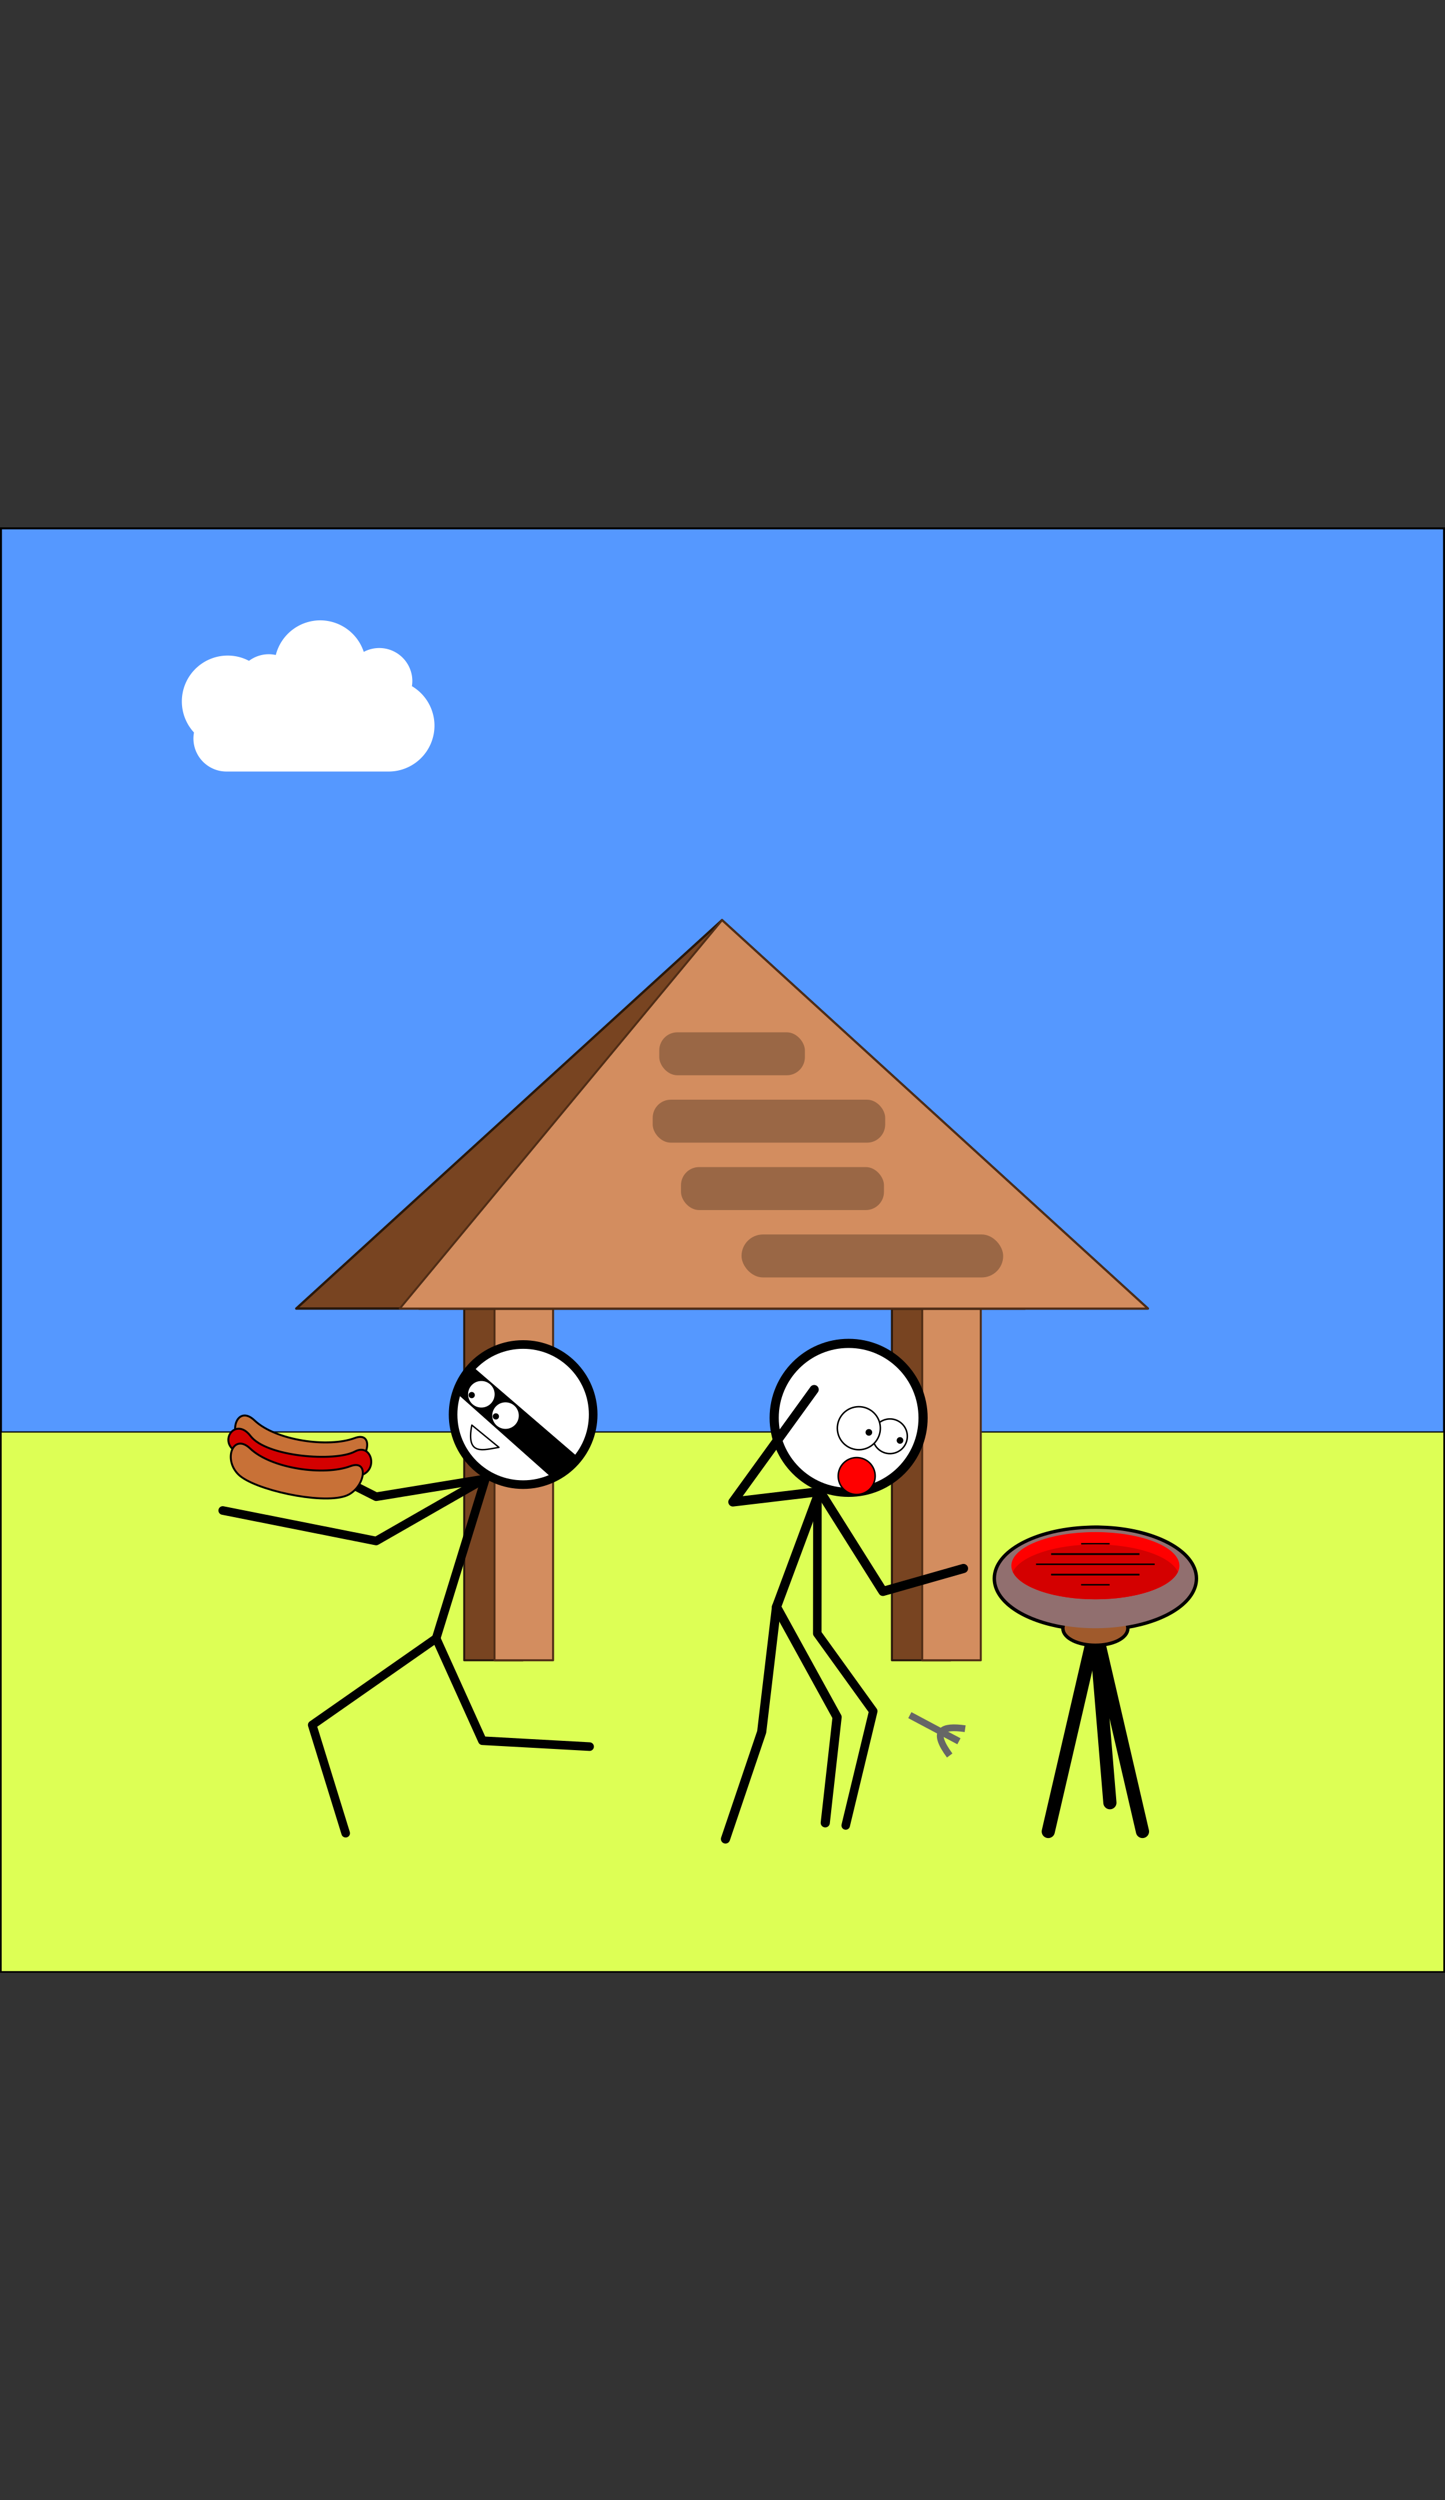 <?xml version="1.0" encoding="UTF-8" standalone="no"?>
<!-- Created with Inkscape (http://www.inkscape.org/) -->

<svg
   xmlns:dc="http://purl.org/dc/elements/1.1/"
   xmlns:cc="http://creativecommons.org/ns#"
   xmlns:rdf="http://www.w3.org/1999/02/22-rdf-syntax-ns#"
   xmlns:svg="http://www.w3.org/2000/svg"
   xmlns="http://www.w3.org/2000/svg"
   xmlns:sodipodi="http://sodipodi.sourceforge.net/DTD/sodipodi-0.dtd"
   xmlns:inkscape="http://www.inkscape.org/namespaces/inkscape"
   width="740"
   height="1280"
   version="1.1"
   viewBox="0 0 740 1280"
   xml:space="preserve"
   id="svg18"
   sodipodi:docname="level12win.svg"
   inkscape:version="0.92.5 (2060ec1f9f, 2020-04-08)"><rect x="0" y="0" width="740" height="1280" fill="#333333" stroke="none"/><defs
     id="defs22" /><sodipodi:namedview
     pagecolor="#ffffff"
     bordercolor="#666666"
     borderopacity="1"
     objecttolerance="10"
     gridtolerance="10"
     guidetolerance="10"
     inkscape:pageopacity="0"
     inkscape:pageshadow="2"
     inkscape:window-width="1920"
     inkscape:window-height="986"
     id="namedview20"
     showgrid="false"
     inkscape:zoom="0.5"
     inkscape:cx="233.11211"
     inkscape:cy="379.93501"
     inkscape:window-x="1909"
     inkscape:window-y="49"
     inkscape:window-maximized="1"
     inkscape:current-layer="svg18"
     inkscape:snap-bbox="true"
     inkscape:bbox-paths="true"
     inkscape:snap-bbox-edge-midpoints="true"
     inkscape:bbox-nodes="true"
     inkscape:snap-bbox-midpoints="true"
     inkscape:object-paths="true"
     inkscape:snap-intersection-paths="true"
     inkscape:snap-smooth-nodes="true"
     inkscape:snap-midpoints="true"
     inkscape:snap-object-midpoints="true"
     inkscape:snap-center="true"
     inkscape:snap-text-baseline="true"
     inkscape:snap-page="true"
     inkscape:snap-global="false" /><rect
     style="opacity:1;vector-effect:none;fill:#5598ff;fill-opacity:1;stroke:#000000;stroke-width:1;stroke-linecap:round;stroke-linejoin:miter;stroke-miterlimit:4;stroke-dasharray:none;stroke-dashoffset:0;stroke-opacity:1;paint-order:normal"
     id="rect821"
     width="739"
     height="739"
     x="0.5"
     y="270.5" /><rect
     y="733.102"
     x="0.547"
     height="276.351"
     width="738.907"
     id="rect848"
     style="opacity:1;vector-effect:none;fill:#ddff55;fill-opacity:1;stroke:#000000;stroke-width:0.611;stroke-linecap:round;stroke-linejoin:miter;stroke-miterlimit:4;stroke-dasharray:none;stroke-dashoffset:0;stroke-opacity:1;paint-order:normal" /><rect
     ry="0"
     y="670.029"
     x="237.728"
     height="179.971"
     width="30"
     id="rect854"
     style="opacity:1;vector-effect:none;fill:#784421;fill-opacity:1;stroke:#28170b;stroke-width:1.029;stroke-linecap:butt;stroke-linejoin:round;stroke-miterlimit:4;stroke-dasharray:none;stroke-dashoffset:0;stroke-opacity:1;paint-order:markers fill stroke" /><rect
     style="opacity:1;vector-effect:none;fill:#784421;fill-opacity:1;stroke:#28170b;stroke-width:1.029;stroke-linecap:butt;stroke-linejoin:round;stroke-miterlimit:4;stroke-dasharray:none;stroke-dashoffset:0;stroke-opacity:1;paint-order:markers fill stroke"
     id="rect856"
     width="30"
     height="179.971"
     x="456.757"
     y="670.029"
     ry="0" /><rect
     style="opacity:1;vector-effect:none;fill:#d38d5f;fill-opacity:1;stroke:#502d16;stroke-width:1.029;stroke-linecap:butt;stroke-linejoin:round;stroke-miterlimit:4;stroke-dasharray:none;stroke-dashoffset:0;stroke-opacity:1;paint-order:markers fill stroke"
     id="rect850"
     width="30"
     height="179.971"
     x="253.243"
     y="670.029"
     ry="0" /><rect
     ry="0"
     y="670.029"
     x="472.272"
     height="179.971"
     width="30"
     id="rect852"
     style="opacity:1;vector-effect:none;fill:#d38d5f;fill-opacity:1;stroke:#502d16;stroke-width:1.029;stroke-linecap:butt;stroke-linejoin:round;stroke-miterlimit:4;stroke-dasharray:none;stroke-dashoffset:0;stroke-opacity:1;paint-order:markers fill stroke;font-variant-east_asian:normal" /><path
     style="fill:#d38d5f;stroke:#502d16;stroke-width:1.029;stroke-linecap:butt;stroke-linejoin:round;stroke-opacity:1;font-variant-east_asian:normal;opacity:1;vector-effect:none;fill-opacity:1;stroke-miterlimit:4;stroke-dasharray:none;stroke-dashoffset:0;paint-order:markers fill stroke"
     d="M 214.627,670.029 H 524.899 L 369.763,471 Z"
     id="path864"
     inkscape:connector-curvature="0"
     sodipodi:nodetypes="cccc" /><path
     sodipodi:nodetypes="cccc"
     inkscape:connector-curvature="0"
     id="path888"
     d="M 151.722,669.934 H 587.803 L 369.763,471.095 Z"
     style="opacity:1;vector-effect:none;fill:#784421;fill-opacity:1;stroke:#28170b;stroke-width:1.219;stroke-linecap:butt;stroke-linejoin:round;stroke-miterlimit:4;stroke-dasharray:none;stroke-dashoffset:0;stroke-opacity:1;paint-order:markers fill stroke" /><path
     style="opacity:1;vector-effect:none;fill:#d38d5f;fill-opacity:1;stroke:#502d16;stroke-width:1.029;stroke-linecap:butt;stroke-linejoin:round;stroke-miterlimit:4;stroke-dasharray:none;stroke-dashoffset:0;stroke-opacity:1;paint-order:markers fill stroke;font-variant-east_asian:normal"
     d="M 204.722,669.934 H 587.803 L 369.763,471.095 Z"
     id="path908"
     inkscape:connector-curvature="0"
     sodipodi:nodetypes="cccc" /><path
     style="opacity:1;vector-effect:none;fill:#ffffff;fill-opacity:1;stroke:none;stroke-width:1.029;stroke-linecap:butt;stroke-linejoin:round;stroke-miterlimit:4;stroke-dasharray:none;stroke-dashoffset:0;stroke-opacity:1;paint-order:markers fill stroke"
     d="m 163.998,317.594 a 23.5,23.5 0 0 0 -22.754,17.744 16.947,16.947 0 0 0 -3.598,-0.396 16.947,16.947 0 0 0 -10.129,3.381 23.5,23.5 0 0 0 -10.896,-2.697 23.5,23.5 0 0 0 -23.5,23.5 23.5,23.5 0 0 0 6.221,15.891 16.947,16.947 0 0 0 -0.289,3.037 A 16.947,16.947 0 0 0 116,395 h 83 a 23.5,23.5 0 0 0 23.5,-23.5 23.5,23.5 0 0 0 -11.559,-20.209 16.947,16.947 0 0 0 0.221,-2.584 16.947,16.947 0 0 0 -16.947,-16.947 16.947,16.947 0 0 0 -7.928,1.982 23.5,23.5 0 0 0 -22.289,-16.148 z"
     id="rect924"
     inkscape:connector-curvature="0" /><rect
     style="opacity:1;vector-effect:none;fill:#000000;fill-opacity:0.272;stroke:none;stroke-width:1.029;stroke-linecap:butt;stroke-linejoin:round;stroke-miterlimit:4;stroke-dasharray:none;stroke-dashoffset:0;stroke-opacity:1;paint-order:markers fill stroke"
     id="rect939"
     width="134"
     height="22"
     x="379.743"
     y="632"
     ry="11"
     rx="11" /><rect
     ry="9.281"
     y="597.5"
     x="348.743"
     height="22"
     width="103.948"
     id="rect941"
     style="opacity:1;vector-effect:none;fill:#000000;fill-opacity:0.272;stroke:none;stroke-width:1.029;stroke-linecap:butt;stroke-linejoin:round;stroke-miterlimit:4;stroke-dasharray:none;stroke-dashoffset:0;stroke-opacity:1;paint-order:markers fill stroke"
     rx="9.281" /><rect
     style="opacity:1;vector-effect:none;fill:#000000;fill-opacity:0.272;stroke:none;stroke-width:1.029;stroke-linecap:butt;stroke-linejoin:round;stroke-miterlimit:4;stroke-dasharray:none;stroke-dashoffset:0;stroke-opacity:1;paint-order:markers fill stroke"
     id="rect943"
     width="119.073"
     height="22"
     x="334.247"
     y="563"
     ry="9.281"
     rx="9.281" /><rect
     style="opacity:1;vector-effect:none;fill:#000000;fill-opacity:0.272;stroke:none;stroke-width:1.029;stroke-linecap:butt;stroke-linejoin:round;stroke-miterlimit:4;stroke-dasharray:none;stroke-dashoffset:0;stroke-opacity:1;paint-order:markers fill stroke"
     id="rect945"
     width="74.573"
     height="22"
     x="337.618"
     y="528.5"
     ry="9.281"
     rx="9.281" /><g
     id="g1181"><g
       transform="matrix(-0.869,0,0,0.869,957.562,271.557)"
       id="g1402"
       style="display:inline"><path
         id="path1279"
         d="M 428.636,766.517 456.396,646.758 447.836,749.557"
         style="fill:none;stroke:#000000;stroke-width:7.76px;stroke-linecap:round;stroke-linejoin:round;stroke-miterlimit:4;stroke-dasharray:none;stroke-opacity:1"
         inkscape:connector-curvature="0" /><path
         id="path1281"
         d="m 456.396,646.758 27.76,119.759"
         style="fill:none;stroke:#000000;stroke-width:7.76px;stroke-linecap:round;stroke-linejoin:round;stroke-miterlimit:4;stroke-dasharray:none;stroke-opacity:1"
         inkscape:connector-curvature="0" /><path
         id="path1283"
         d="m 456.396,588.199 c -1.2,0 -2.32,0 -3.52,0.08 v 0 c -30.88,0.88 -55.04,13.68 -55.04,29.2 0,12.72 16.48,24 40.64,27.84 -0.08,0.48 -0.24,0.96 -0.24,1.44 0,5.04 8.16,9.04 18.16,9.04 10,0 18.16,-4 18.16,-9.04 0,-0.48 -0.08,-0.96 -0.24,-1.44 24.16,-3.84 40.64,-15.12 40.64,-27.84 0,-15.2 -23.28,-27.84 -53.6,-29.12 v 0 c -1.68,-0.08 -3.28,-0.16 -4.96,-0.16 z"
         style="fill:#000000;fill-opacity:1;fill-rule:nonzero;stroke:#000000;stroke-width:4px;stroke-linecap:round;stroke-linejoin:round;stroke-miterlimit:4;stroke-dasharray:none;stroke-opacity:1"
         inkscape:connector-curvature="0" /><path
         id="path1285"
         d="m 474.556,646.758 c 0,5.04 -8.16,9.04 -18.16,9.04 -10,0 -18.16,-4 -18.16,-9.04 0,-5.04 8.16,-9.04 18.16,-9.04 10,0 18.16,4 18.16,9.04 z"
         style="fill:#a05a2c;fill-opacity:1;fill-rule:nonzero;stroke:none"
         inkscape:connector-curvature="0" /><path
         id="path1287"
         d="m 514.956,617.478 c 0,16.16 -26.24,29.28 -58.56,29.28 -32.32,0 -58.56,-13.12 -58.56,-29.28 0,-16.16 26.24,-29.28 58.56,-29.28 32.32,0 58.56,13.12 58.56,29.28 z"
         style="fill:#916f6f;fill-opacity:1;fill-rule:nonzero;stroke:none"
         inkscape:connector-curvature="0" /><path
         id="path1289"
         d="m 505.916,609.958 c 0,10.88 -22.16,19.76 -49.52,19.76 -27.36,0 -49.52,-8.88 -49.52,-19.76 0,-10.96 22.16,-19.84 49.52,-19.84 27.36,0 49.52,8.88 49.52,19.84 z"
         style="fill:#ff0000;fill-opacity:1;fill-rule:nonzero;stroke:none"
         inkscape:connector-curvature="0" /><path
         id="path1291"
         d="m 447.996,596.999 h 16.8"
         style="fill:none;stroke:#000000;stroke-width:0.88px;stroke-linecap:butt;stroke-linejoin:miter;stroke-miterlimit:4;stroke-dasharray:none;stroke-opacity:1"
         inkscape:connector-curvature="0" /><path
         id="path1293"
         d="m 456.396,597.399 c -23.84,0 -44.24,6.8 -48.64,16.16 4.4,9.36 24.8,16.16 48.64,16.16 23.84,0 44.24,-6.8 48.64,-16.16 -4.4,-9.36 -24.8,-16.16 -48.64,-16.16 z"
         style="fill:#d40000;fill-opacity:1;fill-rule:nonzero;stroke:none"
         inkscape:connector-curvature="0" /><path
         id="path1295"
         d="m 421.436,609.078 h 69.919"
         style="fill:none;stroke:#000000;stroke-width:0.88px;stroke-linecap:butt;stroke-linejoin:miter;stroke-miterlimit:4;stroke-dasharray:none;stroke-opacity:1"
         inkscape:connector-curvature="0" /><path
         id="path1297"
         d="m 430.396,603.078 h 52.08"
         style="fill:none;stroke:#000000;stroke-width:1.04px;stroke-linecap:butt;stroke-linejoin:miter;stroke-miterlimit:4;stroke-dasharray:none;stroke-opacity:1"
         inkscape:connector-curvature="0" /><path
         id="path1299"
         d="m 447.996,621.158 h 16.8"
         style="fill:none;stroke:#000000;stroke-width:0.88px;stroke-linecap:butt;stroke-linejoin:miter;stroke-miterlimit:4;stroke-dasharray:none;stroke-opacity:1"
         inkscape:connector-curvature="0" /><path
         id="path1301"
         d="m 430.396,615.158 h 52.08"
         style="fill:none;stroke:#000000;stroke-width:1.04px;stroke-linecap:butt;stroke-linejoin:miter;stroke-miterlimit:4;stroke-dasharray:none;stroke-opacity:1"
         inkscape:connector-curvature="0" /></g></g><path
     style="display:inline;fill:none;stroke:#000000;stroke-width:4.365;stroke-linecap:round;stroke-linejoin:round;stroke-dasharray:none;stroke-opacity:1;paint-order:markers fill stroke"
     d="m 418.611,763.411 -0.073,72.88 28.662,39.766 -14.1,58.516"
     id="path1362"
     inkscape:connector-curvature="0"
     sodipodi:nodetypes="cccc" /><g
     style="display:inline"
     id="g4981"
     transform="matrix(0.735,0,0,0.735,1073.253,526.233)"><g
       id="g4766"><circle
         r="48.805"
         cy="269.35"
         cx="-1095.718"
         id="circle2342"
         style="fill:#ffffff;fill-opacity:1;stroke:#000000;stroke-width:6;stroke-linecap:round;stroke-linejoin:round;stroke-miterlimit:4;stroke-dasharray:none;stroke-dashoffset:0;stroke-opacity:1;paint-order:markers fill stroke" /><path
         inkscape:connector-curvature="0"
         id="path2345"
         d="m -1219.364,560.94 -23.299,-75.381 86.345,-60.305 32.208,71.269 74.695,4.112"
         style="opacity:1;fill:none;fill-opacity:1;stroke:#000000;stroke-width:6;stroke-linecap:round;stroke-linejoin:round;stroke-miterlimit:4;stroke-dasharray:none;stroke-dashoffset:0;stroke-opacity:1;paint-order:markers fill stroke" /><path
         inkscape:connector-curvature="0"
         sodipodi:nodetypes="cc"
         id="path2347"
         d="m -1156.318,425.254 34.264,-111.015"
         style="opacity:1;fill:none;fill-opacity:1;stroke:#000000;stroke-width:6;stroke-linecap:round;stroke-linejoin:round;stroke-miterlimit:4;stroke-dasharray:none;stroke-dashoffset:0;stroke-opacity:1;paint-order:markers fill stroke" /><path
         inkscape:connector-curvature="0"
         id="path2349"
         d="m -1263.221,293.681 65.102,32.893 75.381,-12.335 -75.381,43.173 -106.904,-21.244"
         style="opacity:1;fill:none;fill-opacity:1;stroke:#000000;stroke-width:6;stroke-linecap:round;stroke-linejoin:round;stroke-miterlimit:4;stroke-dasharray:none;stroke-dashoffset:0;stroke-opacity:1;paint-order:markers fill stroke" /><path
         inkscape:connector-curvature="0"
         sodipodi:nodetypes="ccc"
         id="path2422"
         d="m -1131.456,276.687 c -4.31,21.967 8.294,17.153 18.898,15.506 z"
         style="fill:none;stroke:#000000;stroke-width:1px;stroke-linecap:round;stroke-linejoin:round;stroke-opacity:1" /><path
         inkscape:connector-curvature="0"
         id="path3895"
         d="m -1139.451,256.093 63.478,56.452 10.903,-4.603 8.48,-7.511 -74.381,-63.963 -7.026,6.542 -5.572,10.176 z"
         style="fill:#000000;stroke:#000000;stroke-width:1px;stroke-linecap:butt;stroke-linejoin:miter;stroke-opacity:1" /><g
         id="g4746"
         transform="rotate(80.393,-970.959,91.807)"><circle
           r="9.752"
           transform="rotate(-32.997)"
           cy="-227.915"
           cx="-848.22"
           id="circle4742"
           style="fill:#ffffff;fill-opacity:1;stroke:#000000;stroke-width:1;stroke-linecap:round;stroke-linejoin:round;stroke-miterlimit:4;stroke-dasharray:none;stroke-dashoffset:0;stroke-opacity:1;paint-order:markers fill stroke" /><circle
           r="2.181"
           cy="277.507"
           cx="-836.088"
           id="circle4744"
           style="fill:#000000;fill-opacity:1;stroke:none;stroke-width:1;stroke-linecap:round;stroke-linejoin:round;stroke-miterlimit:4;stroke-dasharray:none;stroke-dashoffset:0;stroke-opacity:1;paint-order:markers fill stroke" /></g><g
         transform="rotate(80.393,-971.334,109.196)"
         id="g4752"><circle
           style="fill:#ffffff;fill-opacity:1;stroke:#000000;stroke-width:1;stroke-linecap:round;stroke-linejoin:round;stroke-miterlimit:4;stroke-dasharray:none;stroke-dashoffset:0;stroke-opacity:1;paint-order:markers fill stroke"
           id="circle4748"
           cx="-848.22"
           cy="-227.915"
           transform="rotate(-32.997)"
           r="9.752" /><circle
           style="fill:#000000;fill-opacity:1;stroke:none;stroke-width:1;stroke-linecap:round;stroke-linejoin:round;stroke-miterlimit:4;stroke-dasharray:none;stroke-dashoffset:0;stroke-opacity:1;paint-order:markers fill stroke"
           id="circle4750"
           cx="-836.088"
           cy="277.507"
           r="2.181" /></g></g></g><g
     style="display:inline"
     id="g1424"
     inkscape:export-xdpi="96"
     inkscape:export-ydpi="96"
     transform="rotate(9.481,-2662.744,-833.598)"><path
       sodipodi:nodetypes="sssss"
       inkscape:connector-curvature="0"
       id="path1419"
       d="m 349.264,245.785 c -9.711,-6.577 -12.983,7.517 -3.773,14.08 9.033,6.437 43.998,8.223 55.832,1.917 9.181,-4.892 9.555,-20.989 0.062,-15.519 -12.483,7.194 -39.643,7.972 -52.122,-0.478 z"
       style="fill:#c87137;stroke:#000000;stroke-width:1;stroke-linecap:butt;stroke-linejoin:miter;stroke-miterlimit:4;stroke-dasharray:none;stroke-opacity:1;paint-order:markers fill stroke" /><path
       style="fill:#d40000;stroke:#000000;stroke-width:1;stroke-linecap:butt;stroke-linejoin:miter;stroke-miterlimit:4;stroke-dasharray:none;stroke-opacity:1;paint-order:markers fill stroke"
       d="m 348.566,253.994 c -9.279,-8.73 -16.277,5.906 -5.469,9.235 10.809,3.329 52.461,5.415 63.101,1.917 10.64,-3.498 4.343,-18.239 -3.572,-12.127 -9.043,6.984 -44.195,10.258 -54.06,0.975 z"
       id="path1405"
       inkscape:connector-curvature="0"
       sodipodi:nodetypes="sssss" /><path
       style="fill:#c87137;stroke:#000000;stroke-width:1;stroke-linecap:butt;stroke-linejoin:miter;stroke-miterlimit:4;stroke-dasharray:none;stroke-opacity:1;paint-order:markers fill stroke"
       d="m 349.435,260.347 c -9.711,-6.577 -12.983,7.517 -3.773,14.08 9.033,6.437 43.998,8.223 55.832,1.917 9.181,-4.892 9.555,-20.989 0.062,-15.519 -12.483,7.194 -39.643,7.972 -52.122,-0.478 z"
       id="path1407"
       inkscape:connector-curvature="0"
       sodipodi:nodetypes="sssss" /></g><g
     transform="matrix(-0.913,0,0,0.913,1002.275,231.934)"
     style="display:inline"
     id="g970"><circle
       style="fill:#ffffff;fill-opacity:1;stroke:#000000;stroke-width:5.134;stroke-linecap:round;stroke-linejoin:round;stroke-miterlimit:4;stroke-dasharray:none;stroke-dashoffset:0;stroke-opacity:1;paint-order:markers fill stroke"
       id="circle5704"
       cx="621.781"
       cy="541.024"
       r="41.759" /><circle
       style="fill:#ffffff;fill-opacity:1;stroke:#000000;stroke-width:0.856;stroke-linecap:round;stroke-linejoin:round;stroke-miterlimit:4;stroke-dasharray:none;stroke-dashoffset:0;stroke-opacity:1;paint-order:markers fill stroke"
       id="circle5706"
       cx="201.76"
       cy="788.408"
       r="9.731"
       transform="rotate(-32.997)" /><circle
       style="fill:#ffffff;fill-opacity:1;stroke:#000000;stroke-width:0.856;stroke-linecap:round;stroke-linejoin:round;stroke-miterlimit:4;stroke-dasharray:none;stroke-dashoffset:0;stroke-opacity:1;paint-order:markers fill stroke"
       id="circle5712"
       cx="218.872"
       cy="794.124"
       r="12.064"
       transform="rotate(-32.997)" /><circle
       style="fill:#000000;fill-opacity:1;stroke:none;stroke-width:0.856;stroke-linecap:round;stroke-linejoin:round;stroke-miterlimit:4;stroke-dasharray:none;stroke-dashoffset:0;stroke-opacity:1;paint-order:markers fill stroke"
       id="circle5714"
       cx="592.962"
       cy="553.686"
       r="1.866" /><circle
       style="fill:#000000;fill-opacity:1;stroke:none;stroke-width:0.856;stroke-linecap:round;stroke-linejoin:round;stroke-miterlimit:4;stroke-dasharray:none;stroke-dashoffset:0;stroke-opacity:1;paint-order:markers fill stroke"
       id="circle5716"
       cx="610.428"
       cy="549.16"
       r="1.866" /><circle
       style="opacity:1;fill:#ff0000;fill-opacity:1;stroke:#000000;stroke-width:0.856;stroke-linecap:round;stroke-linejoin:round;stroke-miterlimit:4;stroke-dasharray:none;stroke-dashoffset:0;stroke-opacity:1;paint-order:markers fill stroke"
       id="path5720"
       cx="617.26"
       cy="573.66"
       r="10.365" /><path
       style="fill:none;stroke:#000000;stroke-width:5.134;stroke-linecap:round;stroke-linejoin:round;stroke-dasharray:none;stroke-opacity:1"
       d="m 638.198,582.367 24.047,64.679 -33.998,61.777 6.634,59.289"
       id="path9352"
       sodipodi:nodetypes="cccc"
       inkscape:connector-curvature="0" /><path
       style="fill:none;stroke:#000000;stroke-width:5.134;stroke-linecap:round;stroke-linejoin:round;stroke-dasharray:none;stroke-opacity:1"
       d="m 662.245,647.046 8.292,70.069 20.316,60.056"
       id="path9354"
       sodipodi:nodetypes="ccc"
       inkscape:connector-curvature="0" /><path
       style="opacity:1;fill:none;fill-opacity:1;stroke:#000000;stroke-width:5.134;stroke-linecap:round;stroke-linejoin:round;stroke-miterlimit:4;stroke-dasharray:none;stroke-dashoffset:0;stroke-opacity:1;paint-order:markers fill stroke"
       d="m 557.349,625.487 45.193,12.853 35.242,-55.972 48.924,5.805 -45.607,-63.021"
       id="path10808"
       inkscape:connector-curvature="0" /></g><g
     id="g1143"
     transform="translate(-499.217,-62.933)"><path
       style="display:inline;fill:none;stroke:#666666;stroke-width:3.475;stroke-linecap:butt;stroke-linejoin:miter;stroke-miterlimit:4;stroke-dasharray:none;stroke-opacity:1"
       d="m 965.146,941.014 25.149,13.393"
       id="path1112"
       inkscape:connector-curvature="0" /><path
       style="display:inline;opacity:1;vector-effect:none;fill:none;fill-opacity:1;stroke:#666666;stroke-width:3.475;stroke-linecap:butt;stroke-linejoin:miter;stroke-miterlimit:4;stroke-dasharray:none;stroke-dashoffset:0;stroke-opacity:1"
       d="m 993.478,947.966 c -11.794,-1.699 -17.482,0.785 -7.92,13.718"
       id="path1114"
       inkscape:connector-curvature="0"
       sodipodi:nodetypes="cc" /></g></svg>